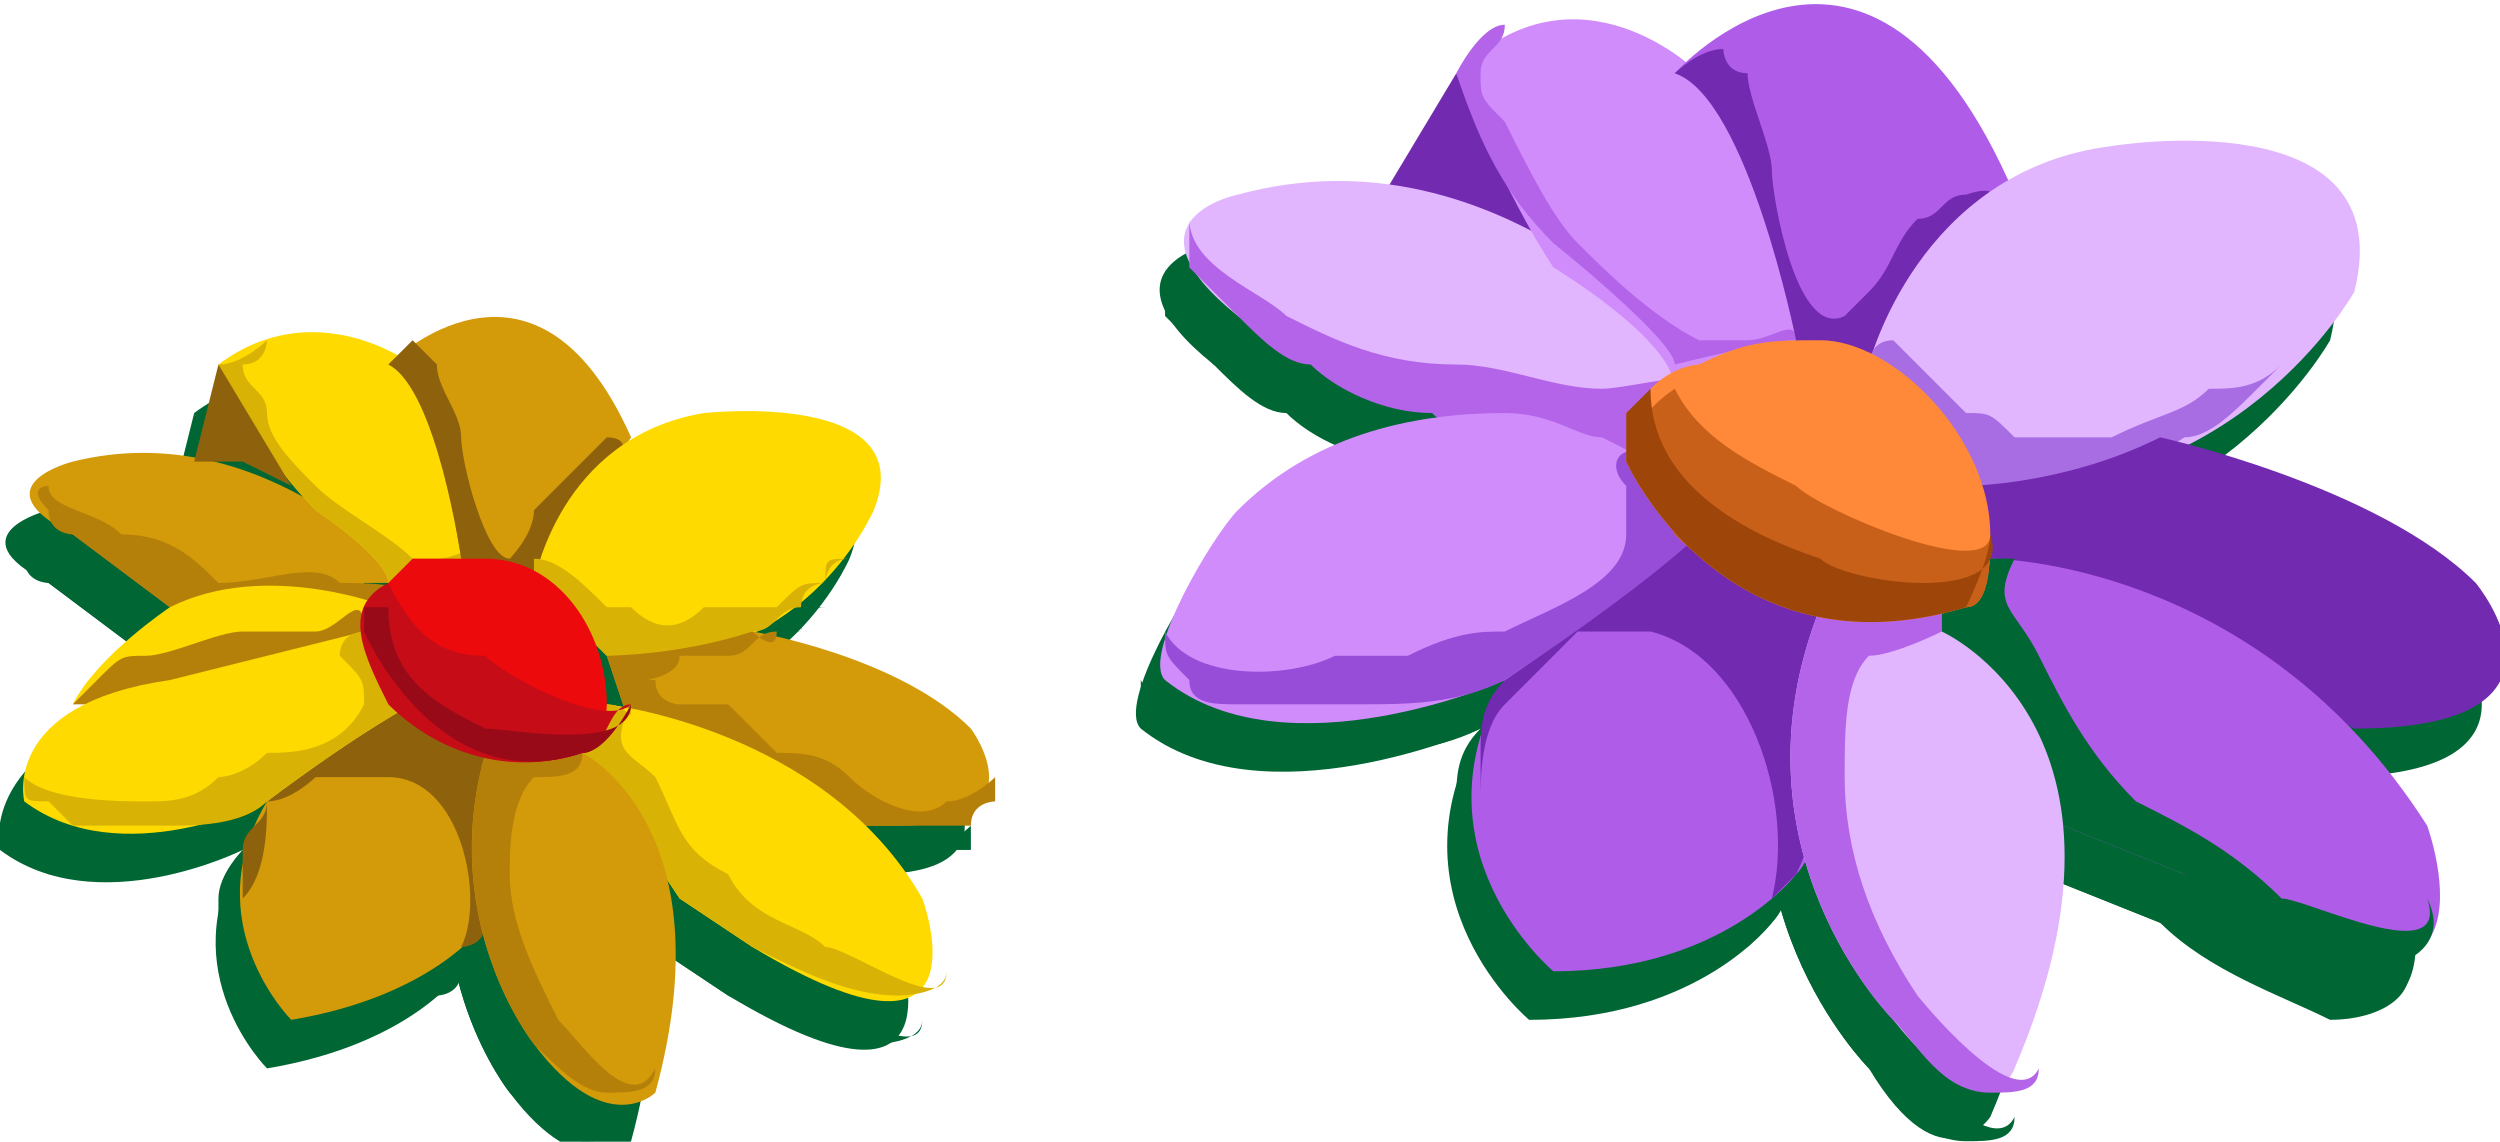 <?xml version="1.0" encoding="UTF-8"?>
<!DOCTYPE svg PUBLIC "-//W3C//DTD SVG 1.1//EN" "http://www.w3.org/Graphics/SVG/1.1/DTD/svg11.dtd">
<!-- Creator: CorelDRAW X7 -->
<svg xmlns="http://www.w3.org/2000/svg" xml:space="preserve" width="0.646in" height="0.295in" version="1.1" style="shape-rendering:geometricPrecision; text-rendering:geometricPrecision; image-rendering:optimizeQuality; fill-rule:evenodd; clip-rule:evenodd"
viewBox="0 0 103 47"
 xmlns:xlink="http://www.w3.org/1999/xlink">
 <defs>
  <style type="text/css">
   <![CDATA[
    .fil15 {fill:#006633}
    .fil0 {fill:#006633;fill-rule:nonzero}
    .fil9 {fill:#722AB1;fill-rule:nonzero}
    .fil5 {fill:#8E620C;fill-rule:nonzero}
    .fil16 {fill:#974DD8;fill-rule:nonzero}
    .fil8 {fill:#990A18;fill-rule:nonzero}
    .fil19 {fill:#9E460A;fill-rule:nonzero}
    .fil14 {fill:#A86DE2;fill-rule:nonzero}
    .fil13 {fill:#AF5DE9;fill-rule:nonzero}
    .fil11 {fill:#B364E9;fill-rule:nonzero}
    .fil2 {fill:#B5800A;fill-rule:nonzero}
    .fil7 {fill:#C60C16;fill-rule:nonzero}
    .fil18 {fill:#C8601A;fill-rule:nonzero}
    .fil12 {fill:#D18CFB;fill-rule:nonzero}
    .fil1 {fill:#D39A0A;fill-rule:nonzero}
    .fil4 {fill:#D8B305;fill-rule:nonzero}
    .fil10 {fill:#E1B6FF;fill-rule:nonzero}
    .fil6 {fill:#ED0A0C;fill-rule:nonzero}
    .fil17 {fill:#FF8938;fill-rule:nonzero}
    .fil3 {fill:#FFDA00;fill-rule:nonzero}
   ]]>
  </style>
 </defs>
 <g id="Layer_x0020_1">
  <g id="_1350149728">
   <g>
    <g>
     <g>
      <path class="fil0" d="M15 26l1 -1c0,0 -6,-6 -14,-4 0,0 -4,1 0,3l4 3c0,0 8,0 9,-1z"/>
     </g>
     <g>
      <path class="fil0" d="M15 27c0,0 0,0 0,0 2,-1 -1,-2 -2,-2 -1,0 -3,1 -5,1 -1,-1 -2,-2 -4,-2 -1,-1 -3,-1 -3,-2 0,0 -1,0 0,1 0,1 1,1 1,1l4 3c2,0 4,0 6,0 0,0 2,0 3,0z"/>
     </g>
     <g>
      <path class="fil0" d="M19 25c0,0 -1,-6 -3,-8 0,0 -4,-3 -8,0 0,0 2,3 4,6 0,0 3,2 3,3l4 -1z"/>
     </g>
     <g>
      <path class="fil0" d="M19 25c0,-1 -1,0 -1,0 -1,0 -2,0 -2,0 -1,-1 -3,-2 -4,-3 -1,-1 -2,-2 -2,-3 0,-1 -1,-1 -1,-2 1,-1 1,-1 1,-1 0,0 -1,1 -2,1 1,2 2,4 4,6 0,0 3,2 3,3 0,0 3,-1 4,-1z"/>
     </g>
     <g>
      <polygon class="fil0" points="8,17 7,21 9,21 11,22 "/>
     </g>
     <g>
      <path class="fil0" d="M15 17c0,0 6,-6 10,3l-4 6 -3 -1c0,0 -1,-7 -3,-8z"/>
     </g>
     <g>
      <path class="fil0" d="M15 17c0,0 1,-1 1,-1 1,0 1,1 1,1 0,1 1,2 1,3 0,1 1,5 2,5 0,-1 1,-2 1,-2 0,0 1,-1 1,-1 1,-1 1,-1 2,-2 2,0 -1,3 -1,3 -1,1 -1,2 -2,3l-3 -1c0,0 -1,-7 -3,-8z"/>
     </g>
     <g>
      <path class="fil0" d="M21 26c0,0 1,-6 7,-7 0,0 9,-1 7,4 0,0 -3,7 -11,6 0,0 -2,-2 -3,-3z"/>
     </g>
     <g>
      <path class="fil0" d="M21 26c0,0 0,-1 0,-1 1,0 2,1 3,2 0,0 1,0 1,0 1,1 2,1 3,0 1,0 2,0 3,-1 1,0 1,0 2,0 0,-1 0,-1 1,-1 -1,0 -1,1 -1,1 0,0 -1,0 -1,1 -1,0 -1,1 -2,1 -2,1 -4,1 -6,1 0,0 -2,-2 -3,-3z"/>
     </g>
     <g>
      <path class="fil0" d="M30 28c0,0 6,1 9,4 0,0 3,4 -3,4l-2 -1 -9 -3 -1 -3c0,0 3,0 6,-1z"/>
     </g>
     <g>
      <path class="fil0" d="M30 28c0,0 1,0 1,0 -1,0 -1,1 -2,1 0,0 -1,0 -2,0 0,1 -2,1 -1,1 0,1 1,1 1,1 1,0 1,0 2,0 1,1 1,1 2,1 1,1 2,1 3,2 1,1 3,2 4,1 1,0 2,-1 2,-1 0,0 0,0 0,0 0,0 0,1 0,1 0,0 -1,0 -1,0 -1,1 -2,1 -3,1l-2 -1 -9 -3 -1 -3c0,0 3,0 6,-1z"/>
     </g>
     <g>
      <path class="fil0" d="M24 31c0,0 9,1 13,8 0,0 3,8 -7,2l-3 -2 -4 -6c0,0 0,-2 1,-2z"/>
     </g>
     <g>
      <path class="fil0" d="M24 31c1,0 1,0 1,0 -1,2 0,2 1,3 1,2 1,3 3,4 1,2 3,2 4,3 1,0 5,3 5,1 0,1 -2,1 -2,1 -2,0 -4,-1 -6,-2l-3 -2 -4 -6c0,0 0,-1 0,-1 1,-1 1,-1 1,-1z"/>
     </g>
     <g>
      <path class="fil0" d="M14 28l1 -1c0,0 -5,-2 -9,0 0,0 -3,2 -4,4 0,0 12,-2 12,-3z"/>
     </g>
     <g>
      <path class="fil0" d="M14 28c0,0 0,0 0,0 0,-2 -1,0 -2,0 -1,0 -2,0 -3,0 -1,0 -3,1 -4,1 0,0 -1,0 -2,1 0,0 -1,1 -1,1 1,0 1,0 2,0 2,-1 5,-1 7,-2 1,0 2,0 3,-1 0,0 0,0 0,0z"/>
     </g>
     <g>
      <path class="fil0" d="M19 40c0,0 -2,3 -8,4 0,0 -4,-4 -1,-9l6 -5c0,0 2,1 3,3 0,0 1,6 0,7z"/>
     </g>
     <g>
      <path class="fil0" d="M19 40c0,1 -1,1 -1,1 1,-2 0,-7 -3,-7 -1,0 -2,0 -3,0 0,0 -1,1 -2,1 0,1 0,3 -1,4 0,0 0,0 0,0 0,-1 0,-1 0,-2 0,-1 1,-2 1,-2l6 -5c0,0 2,1 3,3 1,0 1,1 1,1 0,1 0,2 0,3 0,1 -1,2 -1,3z"/>
     </g>
     <g>
      <path class="fil0" d="M16 31c0,0 -2,1 -6,4 0,0 -6,3 -10,0 0,0 -1,-4 6,-6l8 -1c0,0 1,0 2,3z"/>
     </g>
     <g>
      <path class="fil0" d="M16 31c0,0 -2,1 -6,4 -1,0 -3,1 -4,1 -1,0 -3,0 -4,0 0,0 -1,-1 -1,-1 -1,0 -1,0 -1,-1 1,1 4,1 5,1 1,0 2,0 3,-1 0,0 1,0 2,-1 1,0 3,-1 4,-2 0,-1 0,-1 -1,-2 0,-1 1,-1 1,-1 1,1 2,2 2,3z"/>
     </g>
     <g>
      <path class="fil0" d="M23 33c0,0 6,3 3,14 0,0 -2,2 -5,-2 0,0 -4,-5 -2,-12 0,0 2,-2 4,0z"/>
     </g>
     <g>
      <path class="fil0" d="M23 33c0,1 -1,1 -2,1 -1,1 -1,2 -1,4 0,2 1,4 2,6 1,1 3,4 4,2 0,1 -1,1 -2,1 -1,0 -2,-1 -3,-2 0,0 -4,-5 -2,-12 1,-1 3,-1 4,0 0,0 0,0 0,0z"/>
     </g>
     <g>
      <path class="fil0" d="M23 33c1,-1 1,-2 1,-2 0,-3 -2,-6 -5,-6 -1,0 -2,0 -3,0 0,1 -1,1 -1,1 -1,1 -1,2 -1,2 0,0 3,7 9,5z"/>
     </g>
     <g>
      <path class="fil0" d="M23 33c1,-1 2,-2 2,-2 -1,1 -5,-1 -6,-2 -2,0 -3,-1 -4,-3 -2,1 -1,3 0,5 2,2 5,3 8,2z"/>
     </g>
     <g>
      <path class="fil0" d="M23 33c1,-1 2,-2 2,-2 0,2 -5,1 -6,1 -2,-1 -4,-2 -4,-5 0,0 -1,0 -1,0 0,1 0,1 0,1 0,0 3,7 9,5z"/>
     </g>
    </g>
    <g>
     <g>
      <path class="fil1" d="M15 24l2 0c0,0 -6,-7 -14,-5 0,0 -4,1 0,3l4 3c0,0 8,0 8,-1z"/>
     </g>
     <g>
      <path class="fil2" d="M16 25c0,0 0,0 0,0 2,-1 -1,-1 -2,-1 -1,-1 -3,0 -5,0 -1,-1 -2,-2 -4,-2 -1,-1 -3,-1 -3,-2 0,0 -1,0 0,1 0,1 1,1 1,1l4 3c2,0 4,0 6,0 0,0 2,0 3,0z"/>
     </g>
     <g>
      <path class="fil3" d="M20 23c0,0 -1,-6 -3,-8 0,0 -4,-3 -8,0 0,0 2,4 4,6 0,0 3,2 3,3l4 -1z"/>
     </g>
     <g>
      <path class="fil4" d="M20 23c0,-1 -1,0 -2,0 0,0 -1,0 -1,0 -1,-1 -3,-2 -4,-3 -1,-1 -2,-2 -2,-3 0,-1 -1,-1 -1,-2 1,0 1,-1 1,-1 0,0 -1,1 -2,1 1,2 2,4 4,6 0,0 3,2 3,3 0,0 3,-1 4,-1z"/>
     </g>
     <g>
      <polygon class="fil5" points="9,15 8,19 10,19 12,20 "/>
     </g>
     <g>
      <path class="fil1" d="M16 15c0,0 6,-6 10,3l-4 6 -3 -1c0,0 -1,-7 -3,-8z"/>
     </g>
     <g>
      <path class="fil5" d="M16 15c0,0 1,-1 1,-1 1,1 1,1 1,1 0,1 1,2 1,3 0,1 1,5 2,5 0,0 1,-1 1,-2 0,0 1,-1 1,-1 1,-1 1,-1 2,-2 2,0 -1,3 -1,3 -1,1 -1,2 -2,3l-3 -1c0,0 -1,-7 -3,-8z"/>
     </g>
     <g>
      <path class="fil3" d="M22 24c0,0 1,-6 7,-7 0,0 9,-1 7,4 0,0 -3,7 -11,6 0,0 -2,-2 -3,-3z"/>
     </g>
     <g>
      <path class="fil4" d="M22 24c0,0 0,-1 0,-1 1,0 2,1 3,2 0,0 1,0 1,0 1,1 2,1 3,0 1,0 2,0 3,0 1,-1 1,-1 2,-1 0,-1 0,-1 1,-1 -1,0 -1,1 -1,1 0,0 -1,0 -1,1 -1,0 -1,1 -2,1 -2,1 -4,1 -6,1 0,0 -2,-2 -3,-3z"/>
     </g>
     <g>
      <path class="fil1" d="M31 26c0,0 6,1 9,4 0,0 3,4 -3,4l-2 0 -9 -4 -1 -3c0,0 3,0 6,-1z"/>
     </g>
     <g>
      <path class="fil2" d="M31 26c0,0 1,1 1,0 -1,0 -1,1 -2,1 0,0 -1,0 -2,0 0,1 -2,1 -1,1 0,1 1,1 1,1 1,0 1,0 2,0 1,1 1,1 2,2 1,0 2,0 3,1 1,1 3,2 4,1 1,0 2,-1 2,-1 0,0 0,0 0,0 0,0 0,1 0,1 0,0 -1,0 -1,1 -1,0 -2,0 -3,0l-2 0 -9 -4 -1 -3c0,0 3,0 6,-1z"/>
     </g>
     <g>
      <path class="fil3" d="M25 29c0,0 9,1 13,8 0,0 3,8 -7,2l-3 -2 -4 -6c0,0 0,-1 1,-2z"/>
     </g>
     <g>
      <path class="fil4" d="M25 29c1,0 1,1 1,0 -1,2 0,2 1,3 1,2 1,3 3,4 1,2 3,2 4,3 1,0 5,3 5,1 0,1 -2,1 -2,1 -2,0 -4,-1 -6,-2l-3 -2 -4 -6c0,0 0,-1 0,-1 1,0 1,-1 1,-1z"/>
     </g>
     <g>
      <path class="fil3" d="M15 26l1 -1c0,0 -5,-2 -9,0 0,0 -3,2 -4,4 0,0 12,-2 12,-3z"/>
     </g>
     <g>
      <path class="fil2" d="M15 26c0,0 0,0 0,0 0,-2 -1,0 -2,0 -1,0 -2,0 -3,0 -1,0 -3,1 -4,1 -1,0 -1,0 -2,1 0,0 -1,1 -1,1 1,0 1,0 2,0 2,-1 5,-1 7,-2 1,0 2,0 3,-1 0,0 0,0 0,0z"/>
     </g>
     <g>
      <path class="fil1" d="M20 38c0,0 -2,3 -8,4 0,0 -4,-4 -1,-9l6 -5c0,0 2,2 3,3 0,0 1,6 0,7z"/>
     </g>
     <g>
      <path class="fil5" d="M20 38c0,1 -1,1 -1,1 1,-2 0,-7 -3,-7 -1,0 -2,0 -3,0 0,0 -1,1 -2,1 0,1 0,3 -1,4 0,0 0,0 0,0 0,-1 0,-1 0,-2 0,-1 1,-1 1,-2l6 -5c0,0 2,2 3,3 1,0 0,1 0,1 1,1 1,2 1,3 0,1 -1,2 -1,3z"/>
     </g>
     <g>
      <path class="fil3" d="M17 29c0,0 -2,1 -6,4 0,0 -6,3 -10,0 0,0 -1,-4 6,-5l8 -2c0,0 1,0 2,3z"/>
     </g>
     <g>
      <path class="fil4" d="M17 29c0,0 -2,1 -6,4 -1,1 -3,1 -4,1 -1,0 -3,0 -4,0 0,0 -1,-1 -1,-1 -1,0 -1,0 -1,-1 1,1 4,1 5,1 1,0 2,0 3,-1 0,0 1,0 2,-1 1,0 3,0 4,-2 0,-1 0,-1 -1,-2 0,-1 1,-1 1,-1 1,1 2,2 2,3z"/>
     </g>
     <g>
      <path class="fil1" d="M24 31c0,0 6,3 3,14 0,0 -2,2 -5,-2 0,0 -4,-5 -2,-12 0,0 2,-2 4,0z"/>
     </g>
     <g>
      <path class="fil2" d="M24 31c0,1 -1,1 -2,1 -1,1 -1,3 -1,4 0,2 1,4 2,6 1,1 3,4 4,2 0,1 -1,1 -2,1 -1,0 -2,-1 -3,-2 0,0 -4,-5 -2,-12 1,-1 3,-1 4,0 0,0 0,0 0,0z"/>
     </g>
     <g>
      <path class="fil6" d="M24 31c1,0 1,-2 1,-2 0,-3 -2,-6 -5,-6 -1,0 -2,0 -3,0 -1,1 -1,1 -1,1 -1,1 -1,2 -1,2 0,0 3,7 9,5z"/>
     </g>
     <g>
      <path class="fil7" d="M24 31c1,0 1,-2 2,-2 -1,1 -5,-1 -6,-2 -2,0 -3,-1 -4,-3 -2,1 -1,3 0,5 2,2 5,3 8,2z"/>
     </g>
     <g>
      <path class="fil8" d="M24 31c1,0 2,-2 2,-2 0,2 -5,1 -6,1 -2,-1 -4,-2 -4,-5 0,0 -1,0 -1,0 0,1 0,1 0,1 0,0 3,7 9,5z"/>
     </g>
    </g>
   </g>
   <g>
    <g>
     <g>
      <polygon class="fil0" points="59,5 56,10 60,11 63,12 "/>
     </g>
     <g>
      <path class="fil0" d="M67 21l2 -4c0,0 -8,-10 -19,-7 0,0 -5,1 0,5l5 3c0,0 12,3 12,3z"/>
     </g>
     <g>
      <path class="fil0" d="M68 21c0,0 0,-2 0,-3 2,-1 -2,0 -3,0 -2,0 -4,-1 -6,-1 -3,0 -5,-1 -7,-2 -1,-1 -4,-2 -4,-4 0,1 0,1 0,2 1,1 2,2 2,2 1,1 2,2 3,2 1,1 3,2 5,2 1,1 3,1 5,1 1,0 4,1 5,1z"/>
     </g>
     <g>
      <path class="fil0" d="M73 16c0,0 -1,-8 -4,-11 0,0 -5,-5 -10,0 0,0 2,5 4,8 0,0 5,3 5,5l5 -2z"/>
     </g>
     <g>
      <path class="fil0" d="M73 16c0,-1 -1,0 -2,0 -1,0 -1,0 -2,0 -2,-1 -4,-3 -5,-4 -1,-1 -2,-3 -3,-5 -1,-1 -1,-1 -1,-2 0,-1 1,-1 1,-2 -1,0 -2,2 -2,2 1,3 2,5 4,7 0,0 5,4 5,6 0,-1 4,-2 5,-2z"/>
     </g>
     <g>
      <path class="fil0" d="M68 5c0,0 8,-9 14,5l-5 7 -4 -1c0,0 -2,-10 -5,-11z"/>
     </g>
     <g>
      <path class="fil0" d="M68 5c0,0 1,-1 2,-1 0,0 0,1 1,1 0,1 1,3 1,4 0,1 1,7 3,6 0,0 1,-1 1,-1 1,-1 1,-2 2,-3 1,0 1,-1 2,-1 2,-1 -1,3 -1,3 -1,2 -2,3 -2,4l-4 -1c0,0 -2,-10 -5,-11z"/>
     </g>
     <g>
      <path class="fil0" d="M76 17c0,0 2,-8 10,-9 0,0 12,-2 10,6 0,0 -5,9 -16,8 0,0 -2,-4 -4,-5z"/>
     </g>
     <g>
      <path class="fil0" d="M76 17c0,0 0,-1 0,-1 2,1 3,2 4,3 1,0 1,0 2,1 2,0 3,0 4,0 2,-1 3,-1 4,-2 1,0 2,0 3,-1 0,0 0,-1 1,-1 -1,0 -1,1 -1,1 -1,1 -1,1 -1,1 -1,1 -2,2 -3,2 -3,2 -6,2 -9,2 0,0 -2,-4 -4,-5z"/>
     </g>
     <g>
      <path class="fil0" d="M88 20c0,0 9,2 13,6 0,0 5,6 -5,6l-2 -1 -13 -6 -1 -3c0,0 4,0 8,-2z"/>
     </g>
     <g>
      <path class="fil0" d="M81 25c0,0 11,0 18,11 0,0 4,11 -10,2l-5 -2 -5 -8c0,0 -1,-3 2,-3z"/>
     </g>
     <g>
      <path class="fil0" d="M81 25c0,0 1,0 1,0 -1,2 0,2 1,4 1,2 2,4 4,6 2,1 4,2 6,4 1,0 7,3 6,0 1,2 -1,3 -3,3 -2,-1 -5,-2 -7,-4l-5 -2 -5 -8c0,-1 0,-2 0,-2 1,-1 1,-1 2,-1z"/>
     </g>
     <g>
      <path class="fil0" d="M73 38c0,0 -3,4 -10,4 0,0 -6,-5 -2,-12l8 -7c0,0 3,2 5,4 0,0 1,9 -1,11z"/>
     </g>
     <g>
      <path class="fil0" d="M73 38c0,0 -1,1 -1,1 1,-4 -1,-10 -5,-11 -1,0 -2,0 -3,0 -1,1 -2,2 -3,3 -1,1 -1,3 -1,4 0,0 0,0 0,0 0,-1 0,-1 0,-2 0,-1 0,-2 1,-3l8 -7c0,0 3,2 5,4 0,0 0,1 0,2 0,1 0,2 0,3 0,2 0,4 -1,6z"/>
     </g>
     <g>
      <path class="fil0" d="M69 24c-3,2 -5,4 -8,6 0,0 -9,4 -14,0 -1,-1 2,-6 3,-7 3,-3 7,-4 11,-4 2,0 3,1 4,1 2,1 4,2 4,4z"/>
     </g>
     <g>
      <path class="fil0" d="M69 24c0,0 -2,2 -8,6 -2,1 -4,1 -6,1 -2,0 -3,0 -5,0 -1,0 -2,0 -2,-1 -1,-1 -1,-1 -1,-2 1,2 5,2 7,1 1,0 2,0 3,0 2,-1 3,-1 4,-1 2,-1 5,-1 5,-4 0,-1 0,-1 0,-2 -1,-1 0,-2 1,-1 1,0 2,2 2,3z"/>
     </g>
     <g>
      <path class="fil0" d="M79 28c0,0 9,4 3,18 0,0 -2,3 -5,-2 0,0 -7,-7 -3,-17 0,0 3,-2 5,1z"/>
     </g>
     <g>
      <path class="fil0" d="M79 28c0,0 -2,1 -3,1 -1,1 -1,3 -1,5 0,3 1,6 3,9 0,0 4,5 5,3 0,1 -1,1 -2,1 -2,0 -3,-2 -4,-3 0,0 -7,-7 -3,-17 1,-1 4,-1 5,0 0,0 0,0 0,1z"/>
     </g>
     <g>
      <path class="fil0" d="M80 27c0,0 1,-2 1,-3 0,-4 -4,-8 -7,-8 -2,0 -3,0 -5,1 0,0 -1,0 -2,1 0,1 -1,2 -1,3 0,0 4,9 14,6z"/>
     </g>
     <g>
      <path class="fil0" d="M80 27c1,0 1,-2 1,-3 0,2 -7,-1 -8,-2 -2,-1 -4,-2 -5,-4 -3,2 -1,4 0,6 3,3 7,4 12,3z"/>
     </g>
     <g>
      <path class="fil0" d="M80 27c0,0 1,-2 1,-3 1,3 -6,2 -7,1 -3,-1 -7,-3 -7,-7 0,0 -1,1 -1,2 0,0 0,0 0,1 0,0 4,9 14,6z"/>
     </g>
    </g>
    <g>
     <g>
      <polygon class="fil9" points="60,3 57,8 61,9 64,10 "/>
     </g>
     <g>
      <path class="fil10" d="M68 19l2 -4c0,0 -8,-10 -19,-7 0,0 -5,1 0,5l5 3c0,0 12,3 12,3z"/>
     </g>
     <g>
      <path class="fil11" d="M69 19c0,0 0,-2 0,-3 2,-1 -2,0 -3,0 -2,0 -4,-1 -6,-1 -3,0 -5,-1 -7,-2 -1,-1 -4,-2 -4,-4 0,1 0,1 0,2 1,1 2,2 2,2 1,1 2,2 3,2 1,1 3,2 5,2 1,1 3,1 5,1 1,0 4,1 5,1z"/>
     </g>
     <g>
      <path class="fil12" d="M74 14c0,0 -1,-8 -4,-11 0,0 -5,-5 -10,0 0,0 2,5 4,8 0,0 5,3 5,5l5 -2z"/>
     </g>
     <g>
      <path class="fil11" d="M74 14c0,-1 -1,0 -2,0 -1,0 -1,0 -2,0 -2,-1 -4,-3 -5,-4 -1,-1 -2,-3 -3,-5 -1,-1 -1,-1 -1,-2 0,-1 1,-1 1,-2 -1,0 -2,2 -2,2 1,3 2,5 4,7 0,0 5,4 5,5 0,0 4,-1 5,-1z"/>
     </g>
     <g>
      <path class="fil13" d="M69 3c0,0 8,-9 14,5l-5 7 -4 -1c0,0 -2,-10 -5,-11z"/>
     </g>
     <g>
      <path class="fil9" d="M69 3c0,0 1,-1 2,-1 0,0 0,1 1,1 0,1 1,3 1,4 0,1 1,7 3,6 0,0 1,-1 1,-1 1,-1 1,-2 2,-3 1,0 1,-1 2,-1 3,-1 -1,3 -1,3 -1,1 -2,3 -2,4l-4 -1c0,0 -2,-10 -5,-11z"/>
     </g>
     <g>
      <path class="fil10" d="M77 15c0,0 2,-8 10,-9 0,0 12,-2 10,6 0,0 -5,9 -16,8 0,0 -2,-4 -4,-5z"/>
     </g>
     <g>
      <path class="fil14" d="M77 15c0,0 0,-1 1,-1 1,1 2,2 3,3 1,0 1,0 2,1 2,0 3,0 4,0 2,-1 3,-1 4,-2 1,0 2,0 3,-1 0,0 0,-1 1,-1 -1,0 -1,1 -1,1 -1,1 -1,1 -1,1 -1,1 -2,2 -3,2 -3,2 -6,2 -9,2 0,0 -2,-4 -4,-5z"/>
     </g>
     <g>
      <path class="fil9" d="M89 18c0,0 9,2 13,6 0,0 5,6 -5,6l-2 -1 -13 -6 -1 -3c0,0 4,0 8,-2z"/>
     </g>
     <g>
      <path class="fil13" d="M82 23c0,0 11,0 18,11 0,0 4,11 -10,2l-5 -2 -5 -8c0,0 -1,-3 2,-3z"/>
     </g>
     <g>
      <path class="fil15" d="M82 23c0,0 1,0 1,0 -1,2 0,2 1,4 1,2 2,4 4,6 2,1 4,2 6,4 1,0 7,3 6,0 1,2 -1,3 -3,3 -2,-1 -5,-2 -7,-4l-5 -2 -5 -8c0,-1 0,-2 0,-2 1,-1 1,-1 2,-1z"/>
     </g>
     <g>
      <path class="fil13" d="M74 36c0,0 -3,4 -10,4 0,0 -6,-5 -2,-12l8 -7c0,0 3,2 5,4 0,0 1,9 -1,11z"/>
     </g>
     <g>
      <path class="fil9" d="M74 36c0,0 -1,1 -1,1 1,-4 -1,-10 -5,-11 -1,0 -2,0 -3,0 -1,1 -2,2 -3,3 -1,1 -1,3 -1,4 0,0 0,0 0,0 0,-1 0,-1 0,-2 0,-1 0,-2 1,-3l8 -7c0,0 3,2 5,4 0,0 0,1 0,2 0,1 0,2 0,3 0,2 0,4 -1,6z"/>
     </g>
     <g>
      <path class="fil12" d="M70 22c-3,2 -5,4 -8,6 0,0 -9,4 -14,0 -1,-1 2,-6 3,-7 3,-3 7,-4 11,-4 2,0 3,1 4,1 2,1 4,2 4,4z"/>
     </g>
     <g>
      <path class="fil16" d="M70 22c0,0 -2,2 -8,6 -2,1 -4,1 -6,1 -1,0 -3,0 -5,0 -1,0 -2,0 -2,-1 -1,-1 -1,-1 -1,-2 1,2 5,2 7,1 1,0 2,0 3,0 2,-1 3,-1 4,-1 2,-1 5,-2 5,-4 0,-1 0,-1 0,-2 -1,-1 0,-2 1,-1 1,0 2,2 2,3z"/>
     </g>
     <g>
      <path class="fil10" d="M80 26c0,0 9,4 3,18 0,0 -1,3 -5,-2 0,0 -7,-7 -3,-17 0,0 3,-2 5,1z"/>
     </g>
     <g>
      <path class="fil11" d="M80 26c0,0 -2,1 -3,1 -1,1 -1,3 -1,5 0,3 1,6 3,9 0,0 4,5 5,3 0,1 -1,1 -2,1 -2,0 -3,-2 -4,-3 0,0 -7,-7 -3,-17 1,-1 4,-1 5,0 0,0 0,0 0,1z"/>
     </g>
     <g>
      <path class="fil17" d="M81 25c1,0 1,-2 1,-3 0,-4 -4,-8 -7,-8 -2,0 -3,0 -5,1 0,0 -1,0 -2,1 0,1 -1,2 -1,3 0,0 4,9 14,6z"/>
     </g>
     <g>
      <path class="fil18" d="M81 25c1,0 1,-2 1,-3 0,2 -7,-1 -8,-2 -2,-1 -4,-2 -5,-4 -3,2 -1,4 0,6 3,3 7,4 12,3z"/>
     </g>
     <g>
      <path class="fil19" d="M81 25c0,0 1,-2 1,-3 1,3 -6,2 -7,1 -3,-1 -7,-3 -7,-7 0,0 -1,1 -1,1 0,1 0,1 0,2 0,0 4,9 14,6z"/>
     </g>
    </g>
   </g>
  </g>
 </g>
</svg>
